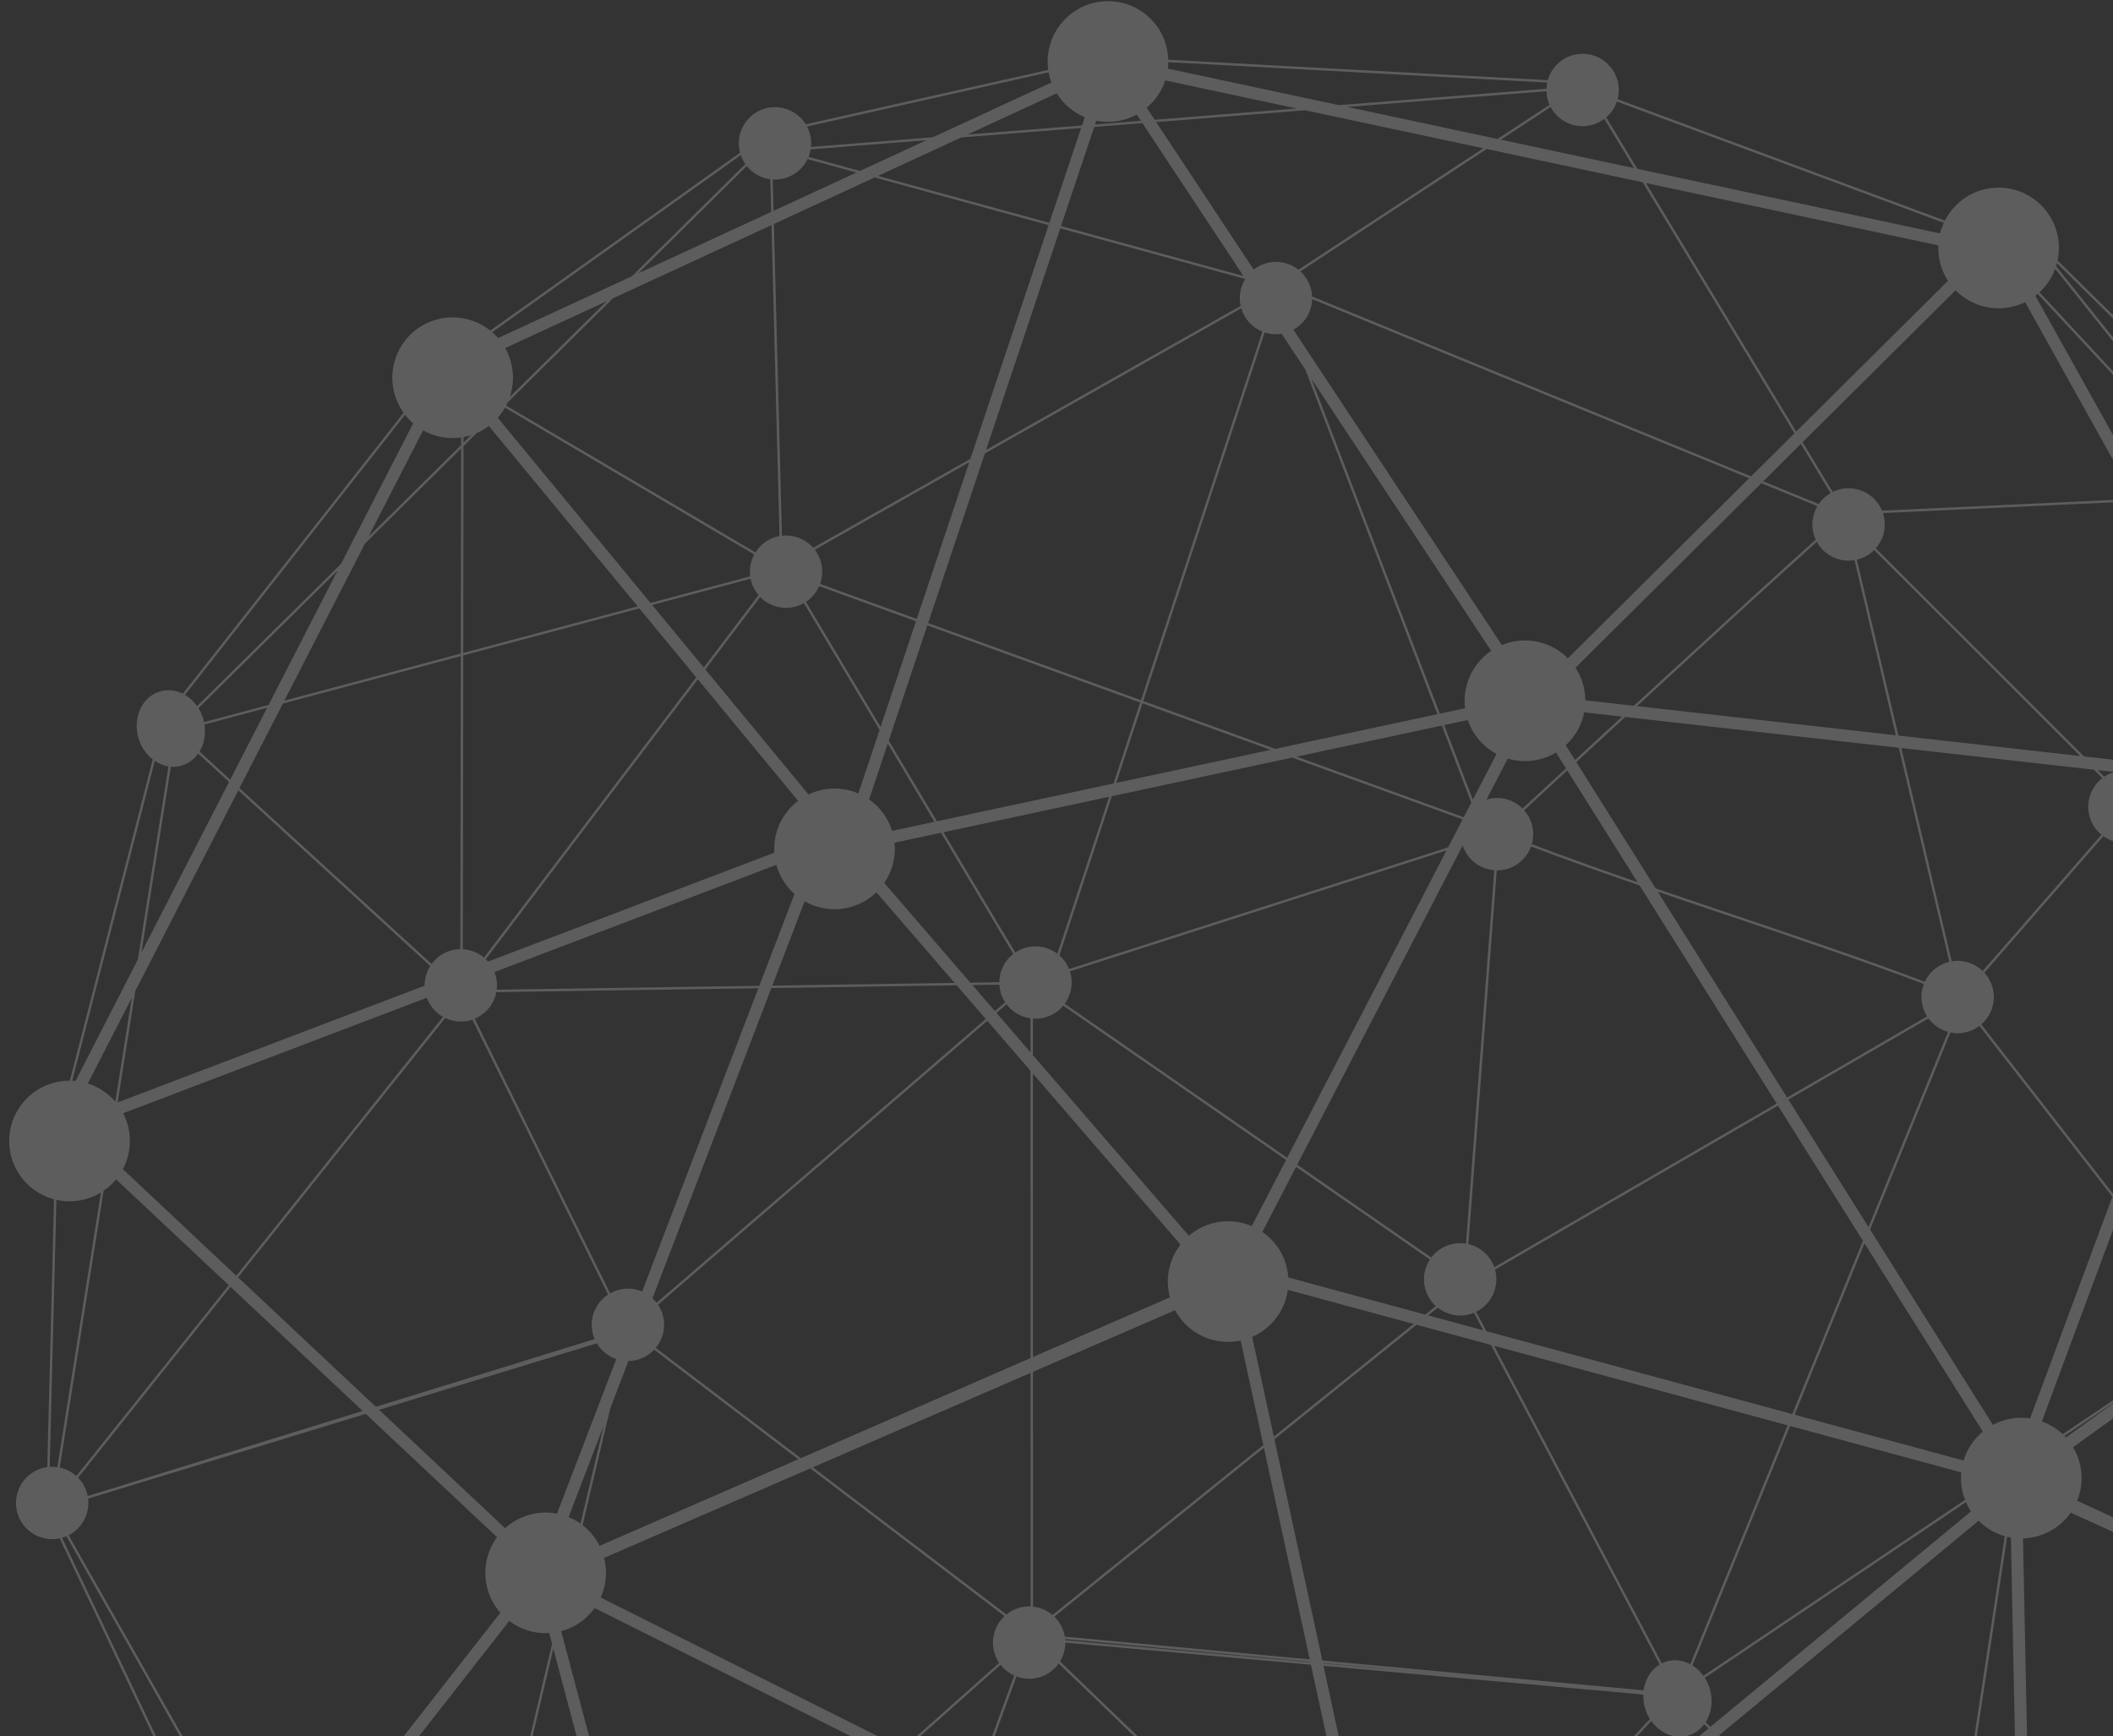 <svg width="213" height="175" viewBox="0 0 213 175" fill="none" xmlns="http://www.w3.org/2000/svg">
<rect x="0" y="0" width="213" height="175" fill="#333333" stroke="none"/>
<path d="M255.658 108.216C255.393 108.198 255.127 108.206 254.855 108.25L253.096 105.926L236.65 73.457L242.885 67.431C243.76 68.065 244.902 68.31 246.022 67.994C246.126 67.963 246.224 67.927 246.323 67.89L255.658 108.216ZM254.333 135.613C253.913 135.043 253.336 134.61 252.683 134.364L255.062 115.48C255.506 115.524 255.963 115.492 256.418 115.364C256.46 115.351 256.499 115.334 256.541 115.321L254.333 135.613ZM251.257 163.895C250.551 163.617 249.794 163.464 249.018 163.464L251.797 141.396C251.993 141.375 252.192 141.34 252.388 141.285C252.93 141.131 253.404 140.86 253.8 140.512L251.257 163.895ZM247.364 163.696C246.474 163.947 245.687 164.386 245.032 164.957L225.443 137.895C226.477 137.243 227.119 136.111 227.146 134.892L247.767 137.391C247.72 137.841 247.752 138.306 247.884 138.768C248.26 140.097 249.324 141.043 250.58 141.33L247.774 163.595C247.637 163.625 247.501 163.655 247.364 163.696ZM231.208 197.466L230.813 193.945L245.066 174.165C245.299 174.364 245.549 174.543 245.808 174.705L233.577 198.432C232.91 197.813 232.071 197.456 231.208 197.466ZM209.176 224.993C209.039 224.845 208.894 224.701 208.742 224.568L225.908 200.749L228.037 201.099C228.041 201.476 228.096 201.864 228.206 202.249C228.454 203.123 228.943 203.849 229.562 204.361L209.176 224.993ZM182.298 242.313C181.849 241.543 181.141 240.975 180.319 240.694L181.045 238.57L199.227 231.732C199.336 231.961 199.461 232.176 199.592 232.383L182.298 242.313ZM143.247 253.986C143.132 253.62 142.987 253.273 142.816 252.946L158.397 247.087L175.542 244.734C175.563 244.87 175.591 245.006 175.63 245.141C175.635 245.155 175.64 245.168 175.643 245.18L143.247 253.986ZM112.975 254.203C112.999 253.913 112.993 253.618 112.944 253.322L134.785 250.324C132.708 251.33 131.397 253.432 131.365 255.702L112.975 254.203ZM82.423 245.688C82.912 244.478 83.021 243.102 82.637 241.749C82.463 241.135 82.201 240.571 81.869 240.064L98.205 229.058L108.256 250.42C107.109 250.78 106.26 251.656 105.894 252.719L82.423 245.688ZM69.334 212.518L84.659 208.689C84.682 208.805 84.709 208.922 84.742 209.04C85.328 211.108 87.271 212.369 89.081 211.855C89.387 211.769 89.669 211.633 89.925 211.463L97.68 227.944L81.097 239.119C79.773 237.789 77.868 237.11 75.933 237.387L69.334 212.518ZM47.274 215.12L44.736 212.847L55.781 166.195L64.664 199.667L47.274 215.12ZM68.089 212.578L49.593 217.199L47.455 215.284L64.735 199.931L68.089 212.578ZM74.75 237.677C74.217 237.867 73.725 238.124 73.281 238.437L49.811 217.395L68.152 212.813L74.75 237.677ZM46.546 217.961C46.523 217.845 46.498 217.73 46.465 217.617C46.357 217.236 46.203 216.885 46.013 216.565L46.541 216.097L48.167 217.555L46.546 217.961ZM44.234 214.964L44.417 214.193L46.358 215.933L45.879 216.36C45.451 215.728 44.877 215.245 44.234 214.964ZM42.126 214.799C41.794 214.895 41.489 215.044 41.215 215.235L36.703 207.276L44.211 214.008L44.005 214.874C43.404 214.661 42.758 214.621 42.126 214.799ZM34.818 203.954L31.122 197.435C31.341 196.473 31.329 195.444 31.041 194.428C30.718 193.289 30.091 192.321 29.275 191.581L51.334 163.404C52.47 164.263 53.895 164.715 55.366 164.626L55.65 165.695L44.529 212.66L34.818 203.954ZM30.078 199.704C30.508 199.122 30.832 198.467 31.033 197.772L34.249 203.442L30.078 199.704ZM6.922 154.76C8.276 154.069 9.065 152.595 8.881 151.073L36.871 142.527L50.105 154.959C49.035 156.419 48.623 158.339 49.155 160.215C49.411 161.118 49.858 161.915 50.44 162.575L28.294 190.858C27.912 190.631 27.504 190.445 27.078 190.306L6.922 154.76ZM23.532 190.236C23.354 190.286 23.182 190.345 23.012 190.409L6.256 155.022C6.257 155.022 6.257 155.022 6.257 155.022C6.41 154.978 6.557 154.923 6.7 154.862L26.744 190.207C25.723 189.936 24.619 189.928 23.532 190.236ZM5.685 120.955C6.641 121.169 7.662 121.156 8.67 120.87C9.211 120.717 9.714 120.492 10.174 120.213L5.783 147.901C5.531 147.865 5.271 147.855 5.01 147.871L5.685 120.955ZM15.607 76.706C16.03 76.992 16.498 77.183 16.983 77.257L13.894 96.736L7.617 108.968C7.507 108.957 7.396 108.95 7.285 108.944L15.607 76.706ZM40.834 41.813C41.079 42.126 41.35 42.416 41.648 42.672L34.376 56.839L19.867 71.184C19.531 70.709 19.11 70.322 18.642 70.047L40.834 41.813ZM74.676 15.639C74.789 15.967 74.945 16.268 75.134 16.539L63.693 27.852L50.212 34.078C50.027 33.867 49.829 33.669 49.618 33.486L74.676 15.639ZM105.706 7.288C105.74 7.479 105.784 7.67 105.837 7.86C105.883 8.016 105.934 8.168 105.988 8.317L94.033 13.839L81.752 14.81C81.796 14.367 81.763 13.911 81.634 13.458C81.562 13.209 81.467 12.972 81.352 12.754L105.706 7.288ZM155.965 8.32C155.921 8.526 155.894 8.738 155.886 8.952L134.989 10.602L117.729 6.92C117.755 6.703 117.768 6.484 117.77 6.264L155.965 8.32ZM195.944 22.461C195.787 22.805 195.659 23.161 195.567 23.529L165.052 17.018L161.915 11.832C162.411 11.402 162.782 10.846 162.988 10.232L195.944 22.461ZM242.856 61.554C242.686 61.681 242.528 61.82 242.384 61.971L227.77 51.612C228.021 50.918 228.067 50.142 227.849 49.377C227.3 47.438 225.283 46.311 223.345 46.861C223.321 46.869 223.299 46.877 223.275 46.883L207.266 26.83C207.293 26.733 207.326 26.635 207.352 26.536L242.856 61.554ZM226.458 53.339C226.997 52.953 227.415 52.432 227.676 51.839L242.221 62.152C241.48 63.047 241.177 64.278 241.516 65.477C241.725 66.211 242.144 66.827 242.689 67.282L236.536 73.232L226.458 53.339ZM234.952 74.762C233.543 73.148 231.337 72.343 229.134 72.798L221.805 59.647L223.518 53.927C224.098 54.062 224.722 54.057 225.335 53.882C225.667 53.789 225.975 53.647 226.253 53.477L236.352 73.409L234.952 74.762ZM235.256 82.363C236.332 80.901 236.747 78.977 236.214 77.094C235.985 76.287 235.601 75.566 235.109 74.95L236.467 73.634L252.272 104.838L235.256 82.363ZM251.912 112.847C251.964 113.03 252.032 113.204 252.108 113.372L240.918 121.419L223.813 94.841L227.747 84.243C229.034 84.855 230.541 85.024 232.022 84.606C232.946 84.343 233.757 83.881 234.427 83.28L253.646 108.668C252.202 109.472 251.442 111.186 251.912 112.847ZM241.576 122.443L252.792 114.38C253.105 114.704 253.474 114.965 253.879 115.154L251.487 134.124C251.129 134.114 250.762 134.16 250.399 134.264C250.057 134.359 249.741 134.505 249.454 134.685L241.576 122.443ZM226.731 133.118L241.378 122.585L249.253 134.823C248.483 135.382 247.965 136.219 247.801 137.149L227.14 134.646C227.128 134.37 227.088 134.092 227.008 133.815C226.939 133.568 226.846 133.335 226.731 133.118ZM219.234 107.173L223.706 95.125L240.72 121.561L225.993 132.151C225.278 131.481 224.311 131.114 223.304 131.167L219.234 107.173ZM243.172 171.205C243.188 171.261 243.206 171.317 243.224 171.372L229.086 178.649L227.078 160.849L243.102 168.16C242.874 169.132 242.88 170.174 243.172 171.205ZM229.115 178.906L243.305 171.607C243.522 172.219 243.833 172.775 244.212 173.267L230.609 192.145L229.115 178.906ZM205.3 223.079L204.779 197.27L224.567 200.529L207.754 223.86C207.007 223.433 206.172 223.162 205.3 223.079ZM186.78 221.77L198.994 227.108C198.612 228.19 198.529 229.392 198.822 230.585L181.554 237.078L186.78 221.77ZM178.331 238.291L175.351 216.776L186.556 221.673L181.259 237.189L178.331 238.291ZM178.64 240.536L178.501 239.526L180.75 238.68L180.087 240.626C179.624 240.501 179.136 240.467 178.64 240.536ZM175.75 240.561L176.596 241.534C175.818 242.292 175.405 243.376 175.512 244.492L159.426 246.699L175.75 240.561ZM137.452 249.713C137.421 249.713 137.387 249.713 137.355 249.713L139.541 207.018C140.429 207.18 141.362 207.146 142.287 206.885C143.378 206.577 144.313 205.988 145.039 205.221L174.899 239.581L153.985 247.446L137.452 249.713ZM138.531 249.812L152.959 247.832L142.119 251.907C141.207 250.81 139.93 250.067 138.531 249.812ZM91.392 207.61L134.557 201.376C134.581 201.814 134.652 202.254 134.777 202.693C134.796 202.765 134.821 202.836 134.843 202.906L97.884 227.808L90.126 211.315C91.144 210.515 91.659 209.086 91.392 207.61ZM65.752 199.026L90.244 177.262L97.803 181.045L89.203 204.594C88.504 204.252 87.72 204.15 86.957 204.367C85.32 204.831 84.358 206.586 84.62 208.447L69.27 212.283L65.752 199.026ZM60.165 135.416C60.614 136.169 61.313 136.726 62.121 137.004L56.15 152.583C55.248 152.41 54.292 152.438 53.347 152.705C52.412 152.971 51.592 153.441 50.918 154.053L38.213 142.119L60.165 135.416ZM24 128.769L44.882 102.619C45.653 102.989 46.556 103.091 47.446 102.84C47.504 102.823 47.561 102.801 47.619 102.781L61.297 130.498C59.997 131.348 59.341 132.972 59.786 134.545C59.83 134.698 59.885 134.844 59.947 134.986L37.892 141.818L24 128.769ZM11.703 118.886L23.061 129.555L7.695 148.797C7.221 148.374 6.646 148.077 6.022 147.943L10.448 120.037C10.922 119.711 11.344 119.324 11.703 118.886ZM11.626 111.057C10.887 110.198 9.923 109.564 8.853 109.222L13.283 100.591L11.626 111.057ZM12.413 112.223L43.027 100.582C43.333 101.423 43.925 102.094 44.66 102.507L23.822 128.602L12.387 117.86C13.092 116.525 13.306 114.928 12.862 113.361C12.748 112.959 12.598 112.58 12.413 112.223ZM24.023 79.668L43.37 97.379C42.999 97.964 42.797 98.653 42.805 99.366L11.859 111.133L13.64 99.897L24.023 79.668ZM18.284 77.183C18.985 76.983 19.564 76.544 19.975 75.964L23.093 78.818L14.251 96.042L17.224 77.286C17.576 77.314 17.932 77.282 18.284 77.183ZM20.609 73.036L26.927 71.349L23.208 78.594L20.111 75.758C20.573 74.997 20.766 74.028 20.609 73.036ZM27.078 71.058L20.565 72.795C20.546 72.701 20.525 72.605 20.497 72.51C20.382 72.103 20.214 71.728 20.003 71.391L34.019 57.532L27.078 71.058ZM46.483 45.21L46.451 65.884L28.661 70.635L36.795 54.788L46.483 45.21ZM46.485 44.098L46.483 44.868L37.151 54.094L42.653 43.379C43.788 44.019 45.128 44.291 46.485 44.098ZM77.771 22.69L78.579 54.037C78.468 54.058 78.354 54.084 78.242 54.117C77.34 54.373 76.617 54.948 76.154 55.684L51.022 40.883C51.077 40.781 51.127 40.676 51.176 40.57L61.799 30.066L77.771 22.69ZM77.651 18.07L77.737 21.366L64.343 27.552L75.279 16.738C75.867 17.47 76.721 17.948 77.651 18.07ZM86.686 17.232L81.506 15.813C81.603 15.57 81.674 15.315 81.718 15.056L93.396 14.134L86.686 17.232ZM108.982 12.903L105.78 22.464L88.507 17.731L96.894 13.855L108.982 12.903ZM109.347 11.812L109.067 12.652L97.533 13.562L106.523 9.409C107.198 10.5 108.195 11.329 109.347 11.812ZM116.394 12.071L115.593 10.863C116.464 10.133 117.11 9.174 117.463 8.106L130.736 10.939L116.394 12.071ZM149.529 14.949L130.888 27.191C130 26.488 128.801 26.204 127.628 26.538C127.158 26.669 126.737 26.891 126.375 27.173L116.546 12.305L131.569 11.117L149.529 14.949ZM156.023 10.069C156.072 10.24 156.135 10.406 156.206 10.564L150.96 14.011L135.822 10.78L155.889 9.195C155.9 9.485 155.939 9.777 156.023 10.069ZM180.886 43.682L176.515 48.023C170.051 45.377 161.113 41.711 152.332 38.112C145.215 35.194 138.105 32.277 132.265 29.886C132.252 29.609 132.212 29.33 132.133 29.053C131.94 28.375 131.567 27.799 131.081 27.356L149.864 15.02L165.588 18.375L180.886 43.682ZM196.366 28.309L181.065 43.505L165.914 18.446L195.393 24.736C195.368 25.366 195.436 26.015 195.617 26.655C195.787 27.258 196.043 27.81 196.366 28.309ZM203.126 30.848C203.482 30.748 203.821 30.615 204.142 30.458L215.196 50.293L189.714 51.48C189.021 49.789 187.149 48.849 185.347 49.359C185.137 49.421 184.937 49.5 184.746 49.593L181.711 44.576L197.132 29.262C198.642 30.791 200.916 31.474 203.126 30.848ZM216.687 50.468L220.691 50.28C220.681 50.638 220.726 51.004 220.828 51.367C221.162 52.547 222.042 53.422 223.113 53.806L221.541 59.175L216.687 50.468ZM224.348 77.862L216.607 76.99L221.318 61.272L227.952 73.172C225.986 74.018 224.652 75.82 224.348 77.862ZM216.756 83.878C217.641 82.974 218.032 81.635 217.662 80.331C217.419 79.477 216.893 78.782 216.212 78.317L216.256 78.174L224.291 79.079C224.315 79.521 224.385 79.966 224.512 80.412C224.887 81.733 225.67 82.828 226.688 83.598L222.988 93.561L216.756 83.878ZM215.428 84.742C215.862 84.581 216.249 84.341 216.577 84.048L222.883 93.847L218.826 104.774L215.428 84.742ZM213.034 120.38L199.721 103.264C200.76 102.365 201.248 100.918 200.849 99.511C200.689 98.949 200.405 98.458 200.037 98.055L212.031 84.293C212.903 84.915 214.037 85.153 215.147 84.837C215.164 84.832 215.178 84.826 215.194 84.821L218.657 105.23L213.034 120.38ZM221.762 131.603L213.913 121.51L219.065 107.629L223.061 131.19C222.877 131.212 222.69 131.245 222.504 131.298C222.238 131.373 221.993 131.478 221.762 131.603ZM209.389 151.289C209.881 150.077 209.99 148.699 209.604 147.345C209.457 146.82 209.241 146.332 208.975 145.885L220.866 137.336C221.726 138.23 223.018 138.653 224.299 138.365L226.652 159.235L209.389 151.289ZM203.928 155.084C204.419 155.069 204.918 154.996 205.414 154.855C206.819 154.455 207.969 153.595 208.742 152.483L226.822 160.731L228.856 178.769L204.657 191.221L203.928 155.084ZM199.088 194.088C198.474 193.214 197.574 192.641 196.615 192.509L202.329 154.915C202.455 154.944 202.581 154.973 202.709 154.996L203.453 191.84L199.088 194.088ZM199.867 196.214C199.841 195.948 199.793 195.677 199.715 195.408C199.602 195.001 199.431 194.629 199.222 194.292L203.458 192.112L203.554 196.821L199.867 196.214ZM194.447 199.313C195.304 200.06 196.426 200.386 197.502 200.081C199.002 199.657 199.935 198.145 199.879 196.461L203.559 197.069L204.084 223.087C203.745 223.123 203.406 223.186 203.068 223.283C201.518 223.723 200.281 224.726 199.514 226.006L187.175 220.615L194.447 199.313ZM169.941 177.704L173.118 175.076L193.428 194.24C192.986 195.104 192.858 196.188 193.164 197.267C193.374 198.007 193.762 198.644 194.251 199.133L186.951 220.517L175.155 215.365L169.941 177.704ZM146.442 202.82C146.774 201.736 146.812 200.548 146.478 199.375C146.309 198.774 146.052 198.22 145.729 197.722L169.719 177.887L174.893 215.25L146.442 202.82ZM133.414 167.927L165.653 170.822C165.639 171.255 165.687 171.702 165.815 172.148C165.932 172.563 166.105 172.94 166.319 173.282L144.686 196.507C143.265 195.235 141.276 194.658 139.303 195.099L133.414 167.927ZM106.855 167.483C107.198 166.922 107.39 166.267 107.39 165.59L132.146 167.813L138.143 195.484C137.652 195.705 137.199 195.983 136.794 196.312L106.855 167.483ZM98.444 180.005L102.464 168.998C103.168 169.264 103.959 169.317 104.739 169.095C105.573 168.86 106.255 168.35 106.72 167.692L136.608 196.47C136 197.006 135.509 197.657 135.158 198.378L98.444 180.005ZM100.864 167.825C101.23 168.295 101.704 168.664 102.237 168.907L98.223 179.895L91.223 176.393L100.864 167.825ZM60.554 161.045C61.1 159.828 61.251 158.426 60.895 157.043L81.682 148.025L101.261 162.913C100.291 163.816 99.845 165.216 100.232 166.58C100.341 166.963 100.509 167.314 100.722 167.627L90.99 176.275L60.554 161.045ZM59.945 162.101L90.009 177.145L65.683 198.762L56.572 164.432C56.602 164.423 56.633 164.417 56.665 164.407C58.043 164.017 59.172 163.181 59.945 162.101ZM58.516 153.59C58.142 153.327 57.74 153.107 57.319 152.933L60.856 143.702L58.516 153.59ZM64.291 137.06C64.947 136.874 65.506 136.519 65.942 136.057L80.47 147.103L60.443 155.831C60.026 154.999 59.435 154.295 58.728 153.747L61.51 141.996L63.351 137.195C63.662 137.19 63.978 137.149 64.291 137.06ZM50.03 100.012L76.448 99.62L64.73 130.195C63.989 129.879 63.139 129.801 62.301 130.039C62.017 130.119 61.752 130.235 61.505 130.375L47.847 102.697C49.004 102.219 49.805 101.193 50.03 100.012ZM46.407 95.684C46.091 95.687 45.772 95.728 45.454 95.819C44.641 96.049 43.971 96.541 43.508 97.175L24.138 79.445L28.512 70.927L46.451 66.137L46.407 95.684ZM64.451 61.332L70.186 68.285L48.79 96.53C48.193 96.031 47.442 95.733 46.65 95.689L46.695 66.073L64.451 61.332ZM75.624 58.098L65.573 60.781L50.174 42.115C50.453 41.802 50.698 41.46 50.907 41.099L76.029 55.893C75.674 56.55 75.522 57.319 75.624 58.098ZM81.036 60.799L88.668 73.584L86.526 79.983C85.288 79.451 83.865 79.325 82.467 79.72C82.13 79.816 81.807 79.939 81.499 80.088L71.1 67.482L76.632 60.18C77.536 61.102 78.903 61.515 80.234 61.138C80.52 61.055 80.786 60.938 81.036 60.799ZM115.012 70.586L93.558 62.808L99.283 45.709L125.124 31.08C125.452 32.188 126.259 33.023 127.254 33.428L115.012 70.586ZM131.58 37.255L144.899 71.994L128.547 75.494L115.24 70.67L127.482 33.514C128.022 33.692 128.607 33.744 129.196 33.65L131.58 37.255ZM158.046 66.364C156.537 64.844 154.272 64.168 152.066 64.793C151.835 64.858 151.611 64.939 151.394 65.028L130.384 33.242C131.518 32.616 132.235 31.433 132.27 30.151C138.092 32.537 145.162 35.435 152.24 38.336C160.661 41.789 169.085 45.244 175.406 47.831C175.719 47.959 176.025 48.084 176.327 48.209L158.046 66.364ZM183.045 50.954C183.1 50.977 183.148 50.998 183.202 51.019C182.712 51.847 182.549 52.867 182.831 53.866C182.884 54.05 182.952 54.225 183.032 54.394C182.317 55.035 181.431 55.834 180.322 56.839C177.412 59.478 173.374 63.171 168.324 67.815C167.108 68.932 165.893 70.05 164.699 71.148L159.809 70.597C159.802 70.064 159.729 69.523 159.577 68.984C159.405 68.376 159.146 67.815 158.815 67.311L177.55 48.71C179.763 49.615 181.637 50.38 183.045 50.954ZM183.335 50.81C181.92 50.233 180.011 49.453 177.74 48.523L181.534 44.753L184.531 49.706C184.046 49.985 183.639 50.362 183.335 50.81ZM191.111 74.12L165.018 71.184C172.152 64.615 179.293 58.07 183.143 54.621C183.877 55.967 185.401 56.727 186.942 56.469L191.111 74.12ZM209.698 76.212L191.368 74.149L187.18 56.418C187.233 56.405 187.285 56.397 187.337 56.38C187.961 56.205 188.496 55.877 188.922 55.45L209.698 76.212ZM211.464 77.635L213.135 77.823C212.765 77.931 212.427 78.092 212.125 78.293L211.464 77.635ZM197.937 147.23L180.906 142.613C183.252 136.853 185.602 131.092 187.948 125.334L199.879 144.316C198.958 145.079 198.284 146.097 197.937 147.23ZM199.454 153.303C200.188 154.035 201.099 154.57 202.092 154.854L196.374 192.483C196.043 192.466 195.709 192.498 195.379 192.592C194.595 192.814 193.964 193.334 193.549 194.018L173.308 174.919L199.454 153.303ZM171.93 173.617C172.511 172.712 172.712 171.5 172.368 170.291C172.248 169.871 172.07 169.484 171.849 169.137L198.179 151.428C198.32 151.759 198.49 152.068 198.683 152.361L172.417 174.078L171.93 173.617ZM169.574 175.064C169.769 175.05 169.962 175.019 170.153 174.964C170.825 174.774 171.384 174.364 171.79 173.822L172.229 174.233L169.745 176.288L169.574 175.064ZM150.613 135.664L180.207 143.683C176.934 151.708 173.664 159.734 170.391 167.761C169.665 167.373 168.836 167.246 168.029 167.476C167.85 167.525 167.682 167.596 167.52 167.677L150.613 135.664ZM133.353 167.642L145.755 168.79L133.361 167.679L133.353 167.642ZM104.128 138.292L118.449 132.081C119.709 134.422 122.396 135.709 125.065 135.139L127.349 145.677L106.101 162.8C105.547 162.333 104.862 162.038 104.134 161.959L104.128 138.292ZM103.885 138.395L103.891 161.939C103.515 161.925 103.13 161.967 102.747 162.076C102.258 162.213 101.82 162.447 101.448 162.748L81.938 147.915L103.885 138.395ZM66.807 132.556C66.7 132.178 66.538 131.835 66.333 131.525L99.529 102.906L103.877 107.942L103.885 136.901L80.725 146.993L66.106 135.876C66.845 134.983 67.148 133.753 66.807 132.556ZM77.758 99.6L96.439 99.325L99.37 102.721L66.188 131.329C66.064 131.164 65.923 131.013 65.773 130.874L77.758 99.6ZM49.844 97.99L78.263 87.182C78.268 87.198 78.27 87.214 78.275 87.231C78.604 88.391 79.25 89.374 80.09 90.12L76.543 99.375L50.072 99.769C50.129 99.302 50.096 98.816 49.96 98.333C49.926 98.217 49.887 98.102 49.844 97.99ZM96.232 99.084L77.852 99.358L81.112 90.852C82.481 91.633 84.15 91.886 85.785 91.422C86.782 91.139 87.649 90.624 88.345 89.951L96.232 99.084ZM90.175 84.951L94.854 83.948L102.146 96.164C101.269 96.844 100.743 97.897 100.735 99.017L97.816 99.061L89.141 89.01C89.938 87.846 90.327 86.414 90.175 84.951ZM89.489 74.961L94.197 82.844L89.928 83.758C89.514 82.425 88.677 81.331 87.606 80.585L89.489 74.961ZM92.336 62.627L88.77 73.279L81.245 60.674C81.841 60.282 82.301 59.728 82.582 59.09L92.336 62.627ZM112.246 78.983L94.448 82.792L89.591 74.657L93.48 63.04L114.936 70.818L112.246 78.983ZM112.521 78.923L115.164 70.902L128.098 75.59L112.521 78.923ZM147.437 82.6L145.974 85.421L107.769 97.689C107.552 97.144 107.211 96.679 106.793 96.31L112.08 80.263L130.256 76.371L147.437 82.6ZM148.315 80.903L147.549 82.382L130.705 76.277L145.34 73.143L148.315 80.903ZM147.69 71.396L145.141 71.942L132.201 38.193L150.318 65.607C148.448 66.871 147.401 69.107 147.69 71.396ZM153.478 81.504C152.572 80.607 151.225 80.21 149.911 80.581C149.889 80.589 149.866 80.599 149.84 80.607L151.985 76.47C153.056 76.791 154.23 76.823 155.385 76.496C155.913 76.345 156.404 76.129 156.853 75.859L157.858 77.457C156.138 79.043 154.636 80.432 153.478 81.504ZM165.068 88.929C161.422 87.671 157.828 86.393 154.411 85.097C154.594 84.465 154.612 83.776 154.418 83.097C154.265 82.554 153.991 82.078 153.643 81.681C155.011 80.417 156.471 79.066 157.989 77.666L165.068 88.929ZM158.767 76.617L157.832 75.13C158.791 74.251 159.444 73.083 159.693 71.81L163.514 72.239C161.847 73.777 160.241 75.256 158.767 76.617ZM194.032 98.965C187.812 96.619 181.022 94.331 174.421 92.106C171.927 91.265 169.408 90.416 166.901 89.559L158.898 76.826C160.505 75.344 162.163 73.814 163.835 72.275L191.407 75.378L196.505 96.958C196.45 96.971 196.396 96.98 196.343 96.995C195.282 97.296 194.467 98.038 194.032 98.965ZM180.277 110.844L194.397 102.66C194.886 103.327 195.585 103.804 196.372 104.021C193.7 110.579 191.027 117.136 188.353 123.694L180.277 110.844ZM144.93 131.823C145.818 132.523 147.016 132.807 148.186 132.475C148.323 132.436 148.453 132.389 148.583 132.335L149.516 134.105L143.966 132.599L144.93 131.823ZM129.867 128.779C129.84 128.365 129.768 127.949 129.652 127.532C129.25 126.116 128.377 124.959 127.25 124.185L130.65 117.627L144.141 126.967C143.584 127.819 143.381 128.9 143.681 129.96C143.874 130.64 144.251 131.219 144.741 131.663L143.674 132.522L129.867 128.779ZM126.228 134.767C128.203 133.91 129.537 132.086 129.824 130.028L142.505 133.463L128.407 144.823L126.228 134.767ZM103.386 95.535C103.005 95.642 102.655 95.809 102.344 96.019L95.106 83.896L111.805 80.32L106.591 96.147C105.709 95.475 104.534 95.209 103.386 95.535ZM148.466 80.615L145.582 73.093L147.962 72.582C148.472 74.102 149.534 75.295 150.856 76.003L148.466 80.615ZM150.631 87.727L147.777 125.364C147.265 125.282 146.729 125.303 146.196 125.454C145.4 125.679 144.746 126.155 144.282 126.768L130.763 117.41L147.443 85.228C147.913 86.662 149.197 87.618 150.631 87.727ZM179.096 111.248L150.627 127.748C150.201 126.542 149.197 125.685 148.019 125.41L150.875 87.739C151.214 87.741 151.559 87.699 151.903 87.602C153.077 87.269 153.951 86.396 154.338 85.33C157.841 86.659 161.534 87.968 165.276 89.259L179.096 111.248ZM194.258 102.46L180.149 110.637L167.107 89.886C169.519 90.713 171.943 91.528 174.343 92.338C180.941 94.56 187.723 96.846 193.938 99.191C193.661 99.903 193.601 100.707 193.827 101.501C193.924 101.85 194.074 102.169 194.258 102.46ZM107.848 97.92L145.815 85.727L129.754 116.712L107.331 101.187C107.965 100.314 108.209 99.171 107.892 98.05C107.879 98.004 107.861 97.962 107.848 97.92ZM104.121 106.362L104.12 102.681C104.533 102.712 104.956 102.676 105.375 102.556C106.111 102.347 106.728 101.927 107.184 101.381L129.642 116.929L126.184 123.598C124.949 123.072 123.533 122.947 122.141 123.341C121.266 123.59 120.49 124.018 119.842 124.575L104.121 106.362ZM118.999 125.46C117.868 126.918 117.413 128.868 117.932 130.78L104.128 136.796L104.121 108.224L118.999 125.46ZM101.465 101.235C102.049 102.01 102.919 102.524 103.877 102.658V106.08L100.451 102.11L101.465 101.235ZM101.323 101.036L100.291 101.926L98.024 99.301L100.74 99.26C100.756 99.519 100.798 99.78 100.871 100.041C100.973 100.404 101.127 100.738 101.323 101.036ZM149.837 134.192L148.803 132.235C150.349 131.475 151.185 129.701 150.705 127.983L179.225 111.454L187.789 125.079C185.415 130.903 183.041 136.725 180.668 142.548L149.837 134.192ZM198.083 151.198L171.717 168.935C171.407 168.505 171.028 168.149 170.605 167.885C173.885 159.839 177.164 151.794 180.441 143.748L197.701 148.426C197.63 149.156 197.691 149.911 197.903 150.662C197.955 150.846 198.017 151.023 198.083 151.198ZM82.136 55.415L97.7 46.603L92.414 62.395L82.668 58.863C82.919 58.168 82.964 57.395 82.749 56.632C82.619 56.176 82.407 55.768 82.136 55.415ZM80.451 80.727C78.845 81.945 77.923 83.91 78.058 85.96L49.199 96.933C49.126 96.851 49.05 96.771 48.97 96.694L70.346 68.478L80.451 80.727ZM76.466 59.995L70.941 67.289L65.743 60.987L75.663 58.339C75.682 58.433 75.7 58.527 75.728 58.621C75.875 59.145 76.134 59.607 76.466 59.995ZM132.082 167.522L132.092 167.564L107.383 165.345C107.381 165.307 107.375 165.268 107.372 165.229L132.082 167.522ZM107.341 164.982C107.318 164.853 107.291 164.722 107.253 164.59C107.072 163.949 106.727 163.399 106.281 162.967L127.406 145.945L132.029 167.274L107.341 164.982ZM169.33 175.076L169.523 176.469L144.968 196.773C144.934 196.739 144.899 196.704 144.862 196.67L166.457 173.491C167.159 174.476 168.226 175.074 169.33 175.076ZM165.686 170.396L133.299 167.39L128.466 145.089L142.795 133.544L150.292 135.576L167.308 167.792C166.418 168.322 165.835 169.288 165.686 170.396ZM204.643 142.988C203.816 142.864 202.952 142.911 202.095 143.153C201.669 143.273 201.266 143.438 200.89 143.639L188.513 123.947C191.213 117.324 193.912 110.702 196.612 104.079C197.165 104.193 197.751 104.181 198.333 104.016C198.782 103.89 199.182 103.681 199.532 103.417L212.934 120.649L204.643 142.988ZM213.747 140.954L208.249 144.908C208.202 144.856 208.152 144.802 208.104 144.751L213.747 140.954ZM220.184 136.326L220.075 136.406L207.925 144.577C207.321 144.008 206.605 143.571 205.829 143.287L213.812 121.779L221.548 131.726C220.218 132.569 219.535 134.212 219.989 135.804C220.041 135.988 220.109 136.159 220.184 136.326ZM211.839 84.145L199.867 97.88C199.055 97.099 197.907 96.713 196.743 96.906L191.665 75.407L211.077 77.591L211.924 78.439C210.779 79.323 210.221 80.845 210.641 82.321C210.853 83.066 211.281 83.69 211.839 84.145ZM215.99 78.144L215.98 78.171C215.962 78.16 215.941 78.148 215.924 78.137L215.99 78.144ZM189.802 51.72L215.33 50.531L221.062 60.814L216.337 76.959L210.085 76.256L189.087 55.272C189.871 54.373 190.202 53.109 189.853 51.876C189.837 51.824 189.816 51.774 189.802 51.72ZM125.526 28.124C125.039 28.91 124.851 29.873 125.065 30.835L99.398 45.362L106.879 23.017L125.526 28.124ZM110.384 12.548L110.512 12.167C111.423 12.348 112.392 12.322 113.348 12.052C113.787 11.927 114.202 11.755 114.587 11.546L115.007 12.182L110.384 12.548ZM115.161 12.413L125.345 27.823L106.957 22.785L110.3 12.797L115.161 12.413ZM77.977 21.254L77.895 18.091C78.297 18.117 78.709 18.08 79.119 17.963C80.162 17.666 80.968 16.944 81.405 16.036L86.344 17.391L77.977 21.254ZM88.164 17.889L105.704 22.693L97.816 46.258L81.979 55.224C81.203 54.339 80.028 53.866 78.822 54.005L78.011 22.579L88.164 17.889ZM46.726 44.626L46.728 44.059C46.914 44.023 47.102 43.981 47.288 43.929C47.36 43.907 47.429 43.886 47.501 43.863L46.726 44.626ZM48.061 43.651C48.5 43.46 48.907 43.22 49.28 42.941L64.28 61.127L46.695 65.821L46.726 44.97L48.061 43.651ZM89.42 204.711L98.022 181.155L134.738 199.527C134.604 200.046 134.537 200.584 134.547 201.131L91.34 207.371C91.325 207.307 91.312 207.245 91.294 207.182C90.982 206.077 90.28 205.207 89.42 204.711ZM178.268 239.614L178.401 240.576C178.316 240.595 178.232 240.612 178.145 240.636C177.624 240.785 177.164 241.041 176.777 241.37L175.993 240.469L178.268 239.614ZM175.142 239.49L145.204 205.04C145.499 204.701 145.755 204.333 145.969 203.939L175.089 216.663L178.098 238.379L175.142 239.49ZM222.062 47.523C221.293 48.139 220.799 49.05 220.71 50.037L216.555 50.23L205.176 29.818C205.257 29.756 205.331 29.69 205.409 29.625L222.062 47.523ZM207.17 27.102L223.03 46.968C222.752 47.075 222.494 47.212 222.258 47.376L205.59 29.464C206.299 28.81 206.837 28 207.17 27.102ZM160.528 12.583C160.974 12.455 161.374 12.248 161.724 11.987L164.725 16.947L151.293 14.082L156.313 10.786C157.101 12.272 158.843 13.061 160.528 12.583ZM50.926 35.089L61.151 30.367L51.394 40.011C51.773 38.889 51.827 37.644 51.48 36.417C51.346 35.944 51.158 35.5 50.926 35.089ZM7.874 148.962L23.239 129.722L36.557 142.232L8.842 150.816C8.822 150.715 8.8 150.616 8.772 150.516C8.6 149.91 8.286 149.383 7.874 148.962ZM108.495 250.355L98.409 228.921L135.339 204.038C136.025 205.245 137.096 206.163 138.343 206.668L136.13 249.858C136.017 249.882 135.905 249.909 135.793 249.942L112.896 253.082C112.883 253.022 112.871 252.964 112.855 252.904C112.319 251.014 110.389 249.901 108.495 250.355ZM224.729 200.308L204.772 197.022L204.662 191.492L228.885 179.026L230.398 192.438L224.729 200.308ZM230.421 197.576C229.023 197.973 228.117 199.312 228.046 200.854L226.067 200.529L230.601 194.238L230.965 197.481C230.784 197.495 230.602 197.524 230.421 197.576ZM243.505 166.99L226.91 159.352L224.536 138.305C224.78 138.232 225.014 138.136 225.233 138.018L244.85 165.122C244.287 165.655 243.831 166.292 243.505 166.99ZM248.538 63.487C247.989 61.548 245.972 60.422 244.032 60.971C243.679 61.071 243.352 61.222 243.057 61.41L207.415 26.258C207.614 25.321 207.6 24.323 207.319 23.338C206.402 20.107 203.042 18.229 199.811 19.146C198.112 19.625 196.795 20.784 196.053 22.242L163.059 9.999C163.219 9.388 163.227 8.729 163.043 8.077C162.493 6.138 160.476 5.013 158.538 5.561C157.273 5.919 156.355 6.902 156.023 8.08L117.768 6.021C117.753 5.53 117.679 5.034 117.54 4.542C116.624 1.31 113.262 -0.566 110.031 0.35C107.069 1.191 105.247 4.083 105.667 7.047L81.224 12.533C80.388 11.182 78.732 10.487 77.129 10.942C75.207 11.488 74.086 13.471 74.601 15.396L49.422 33.327C47.941 32.146 45.932 31.67 43.97 32.227C40.739 33.141 38.862 36.505 39.778 39.736C39.976 40.429 40.287 41.057 40.684 41.611L18.425 69.93C17.723 69.58 16.929 69.476 16.159 69.693C14.35 70.207 13.358 72.299 13.944 74.367C14.205 75.284 14.732 76.039 15.396 76.554L7.037 108.937C6.479 108.935 5.914 109.008 5.353 109.169C2.121 110.084 0.244 113.447 1.16 116.678C1.767 118.817 3.444 120.361 5.447 120.895L4.767 147.901C4.6 147.923 4.433 147.952 4.266 148.001C2.328 148.55 1.202 150.566 1.751 152.506C2.278 154.364 4.152 155.471 6.014 155.077L22.787 190.502C20.021 191.689 18.496 194.771 19.34 197.745C20.256 200.977 23.618 202.854 26.849 201.938C27.776 201.676 28.591 201.209 29.262 200.605L36.134 206.765L41.022 215.387C39.948 216.275 39.46 217.88 39.911 219.474C40.497 221.542 42.44 222.802 44.25 222.29C45.888 221.825 46.852 220.065 46.585 218.2L48.385 217.751L72.354 239.242C70.941 240.748 70.33 242.935 70.934 245.066C71.852 248.299 75.214 250.173 78.445 249.258C80.239 248.751 81.613 247.489 82.326 245.912L105.824 252.952C105.657 253.57 105.646 254.236 105.832 254.895C106.383 256.833 108.401 257.961 110.339 257.41C111.76 257.008 112.74 255.814 112.947 254.443L131.365 255.947C131.377 256.446 131.449 256.95 131.591 257.454C132.507 260.685 135.869 262.561 139.102 261.646C142.304 260.737 144.175 257.425 143.313 254.22L175.722 245.411C176.375 247.182 178.29 248.18 180.136 247.657C182.074 247.108 183.2 245.09 182.651 243.151C182.591 242.934 182.508 242.725 182.413 242.529L199.725 232.588C201.164 234.671 203.815 235.715 206.386 234.986C209.615 234.069 211.493 230.706 210.576 227.474C210.33 226.595 209.899 225.819 209.338 225.17L229.757 204.511C230.572 205.103 231.576 205.339 232.544 205.066C234.352 204.552 235.345 202.46 234.759 200.391C234.561 199.692 234.206 199.09 233.757 198.613L246.015 174.831C247.383 175.609 249.05 175.86 250.682 175.397C253.913 174.481 255.79 171.117 254.874 167.886C254.36 166.079 253.083 164.699 251.491 163.992L254.074 140.243C254.905 139.342 255.263 138.044 254.905 136.778C254.817 136.475 254.694 136.193 254.543 135.934L256.794 115.232C258.499 114.542 259.447 112.666 258.935 110.857C258.526 109.417 257.308 108.428 255.913 108.239L246.547 67.794C248.156 67.057 249.036 65.242 248.538 63.487Z" fill="white" fill-opacity="0.21"/>
</svg>
